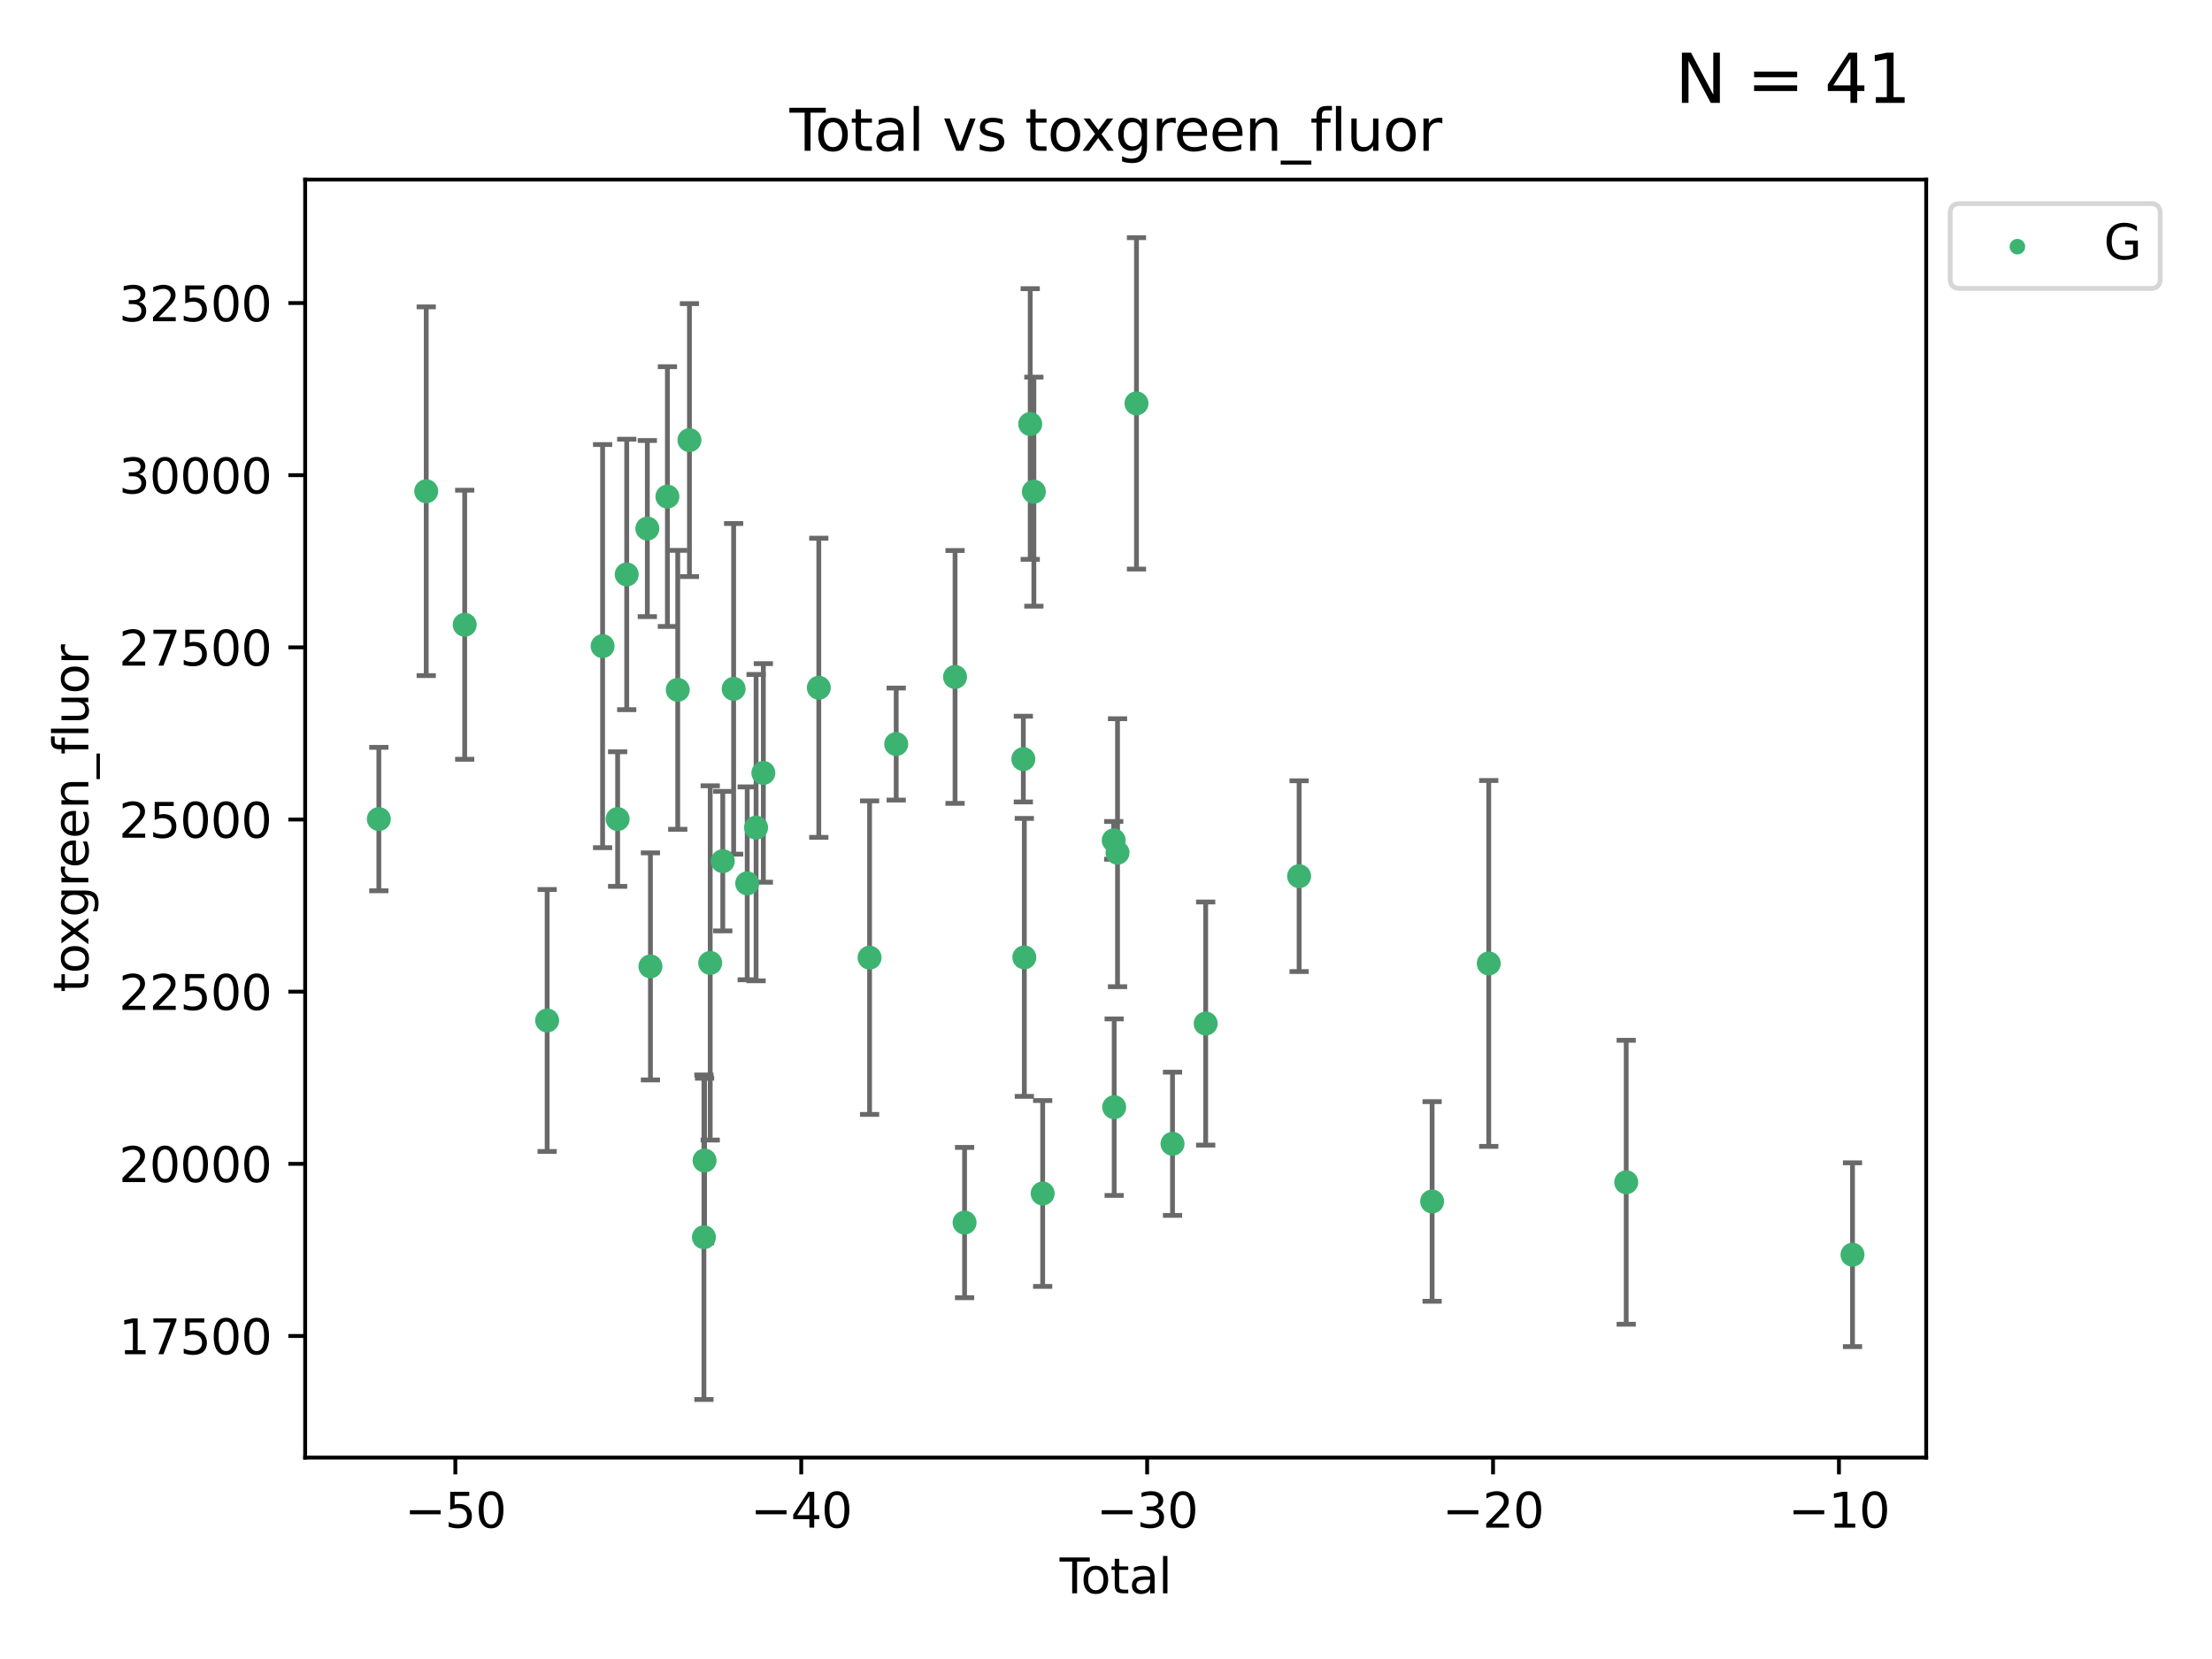 <?xml version="1.0" encoding="utf-8" standalone="no"?>
<!DOCTYPE svg PUBLIC "-//W3C//DTD SVG 1.1//EN"
  "http://www.w3.org/Graphics/SVG/1.1/DTD/svg11.dtd">
<svg xmlns:xlink="http://www.w3.org/1999/xlink" width="460.8pt" height="345.6pt" viewBox="0 0 460.8 345.6" xmlns="http://www.w3.org/2000/svg" version="1.1">
 <defs>
  <style type="text/css">*{stroke-linejoin: round; stroke-linecap: butt}</style>
 </defs>
 <g id="figure_1">
  <g id="patch_1">
   <path d="M 0 345.6 
L 460.8 345.6 
L 460.8 0 
L 0 0 
z
" style="fill: #ffffff"/>
  </g>
  <g id="axes_1">
   <g id="patch_2">
    <path d="M 63.571 303.64 
L 401.26 303.64 
L 401.26 37.411 
L 63.571 37.411 
z
" style="fill: #ffffff"/>
   </g>
   <g id="PathCollection_1">
    <defs>
     <path id="ma848975513" d="M 0 1.118 
C 0.297 1.118 0.581 1 0.791 0.791 
C 1 0.581 1.118 0.297 1.118 0 
C 1.118 -0.297 1 -0.581 0.791 -0.791 
C 0.581 -1 0.297 -1.118 0 -1.118 
C -0.297 -1.118 -0.581 -1 -0.791 -0.791 
C -1 -0.581 -1.118 -0.297 -1.118 0 
C -1.118 0.297 -1 0.581 -0.791 0.791 
C -0.581 1 -0.297 1.118 0 1.118 
z
" style="stroke: #3cb371"/>
    </defs>
    <g clip-path="url(#p98b710761d)">
     <use xlink:href="#ma848975513" x="78.921" y="170.626" style="fill: #3cb371; stroke: #3cb371"/>
     <use xlink:href="#ma848975513" x="88.792" y="102.334" style="fill: #3cb371; stroke: #3cb371"/>
     <use xlink:href="#ma848975513" x="96.805" y="130.144" style="fill: #3cb371; stroke: #3cb371"/>
     <use xlink:href="#ma848975513" x="113.98" y="212.584" style="fill: #3cb371; stroke: #3cb371"/>
     <use xlink:href="#ma848975513" x="125.533" y="134.598" style="fill: #3cb371; stroke: #3cb371"/>
     <use xlink:href="#ma848975513" x="128.664" y="170.625" style="fill: #3cb371; stroke: #3cb371"/>
     <use xlink:href="#ma848975513" x="130.556" y="119.662" style="fill: #3cb371; stroke: #3cb371"/>
     <use xlink:href="#ma848975513" x="134.852" y="110.105" style="fill: #3cb371; stroke: #3cb371"/>
     <use xlink:href="#ma848975513" x="135.497" y="201.315" style="fill: #3cb371; stroke: #3cb371"/>
     <use xlink:href="#ma848975513" x="139.033" y="103.447" style="fill: #3cb371; stroke: #3cb371"/>
     <use xlink:href="#ma848975513" x="141.185" y="143.705" style="fill: #3cb371; stroke: #3cb371"/>
     <use xlink:href="#ma848975513" x="143.623" y="91.682" style="fill: #3cb371; stroke: #3cb371"/>
     <use xlink:href="#ma848975513" x="146.642" y="257.735" style="fill: #3cb371; stroke: #3cb371"/>
     <use xlink:href="#ma848975513" x="146.775" y="241.757" style="fill: #3cb371; stroke: #3cb371"/>
     <use xlink:href="#ma848975513" x="147.95" y="200.596" style="fill: #3cb371; stroke: #3cb371"/>
     <use xlink:href="#ma848975513" x="150.568" y="179.392" style="fill: #3cb371; stroke: #3cb371"/>
     <use xlink:href="#ma848975513" x="152.831" y="143.497" style="fill: #3cb371; stroke: #3cb371"/>
     <use xlink:href="#ma848975513" x="155.655" y="184.014" style="fill: #3cb371; stroke: #3cb371"/>
     <use xlink:href="#ma848975513" x="157.504" y="172.409" style="fill: #3cb371; stroke: #3cb371"/>
     <use xlink:href="#ma848975513" x="159.019" y="161.014" style="fill: #3cb371; stroke: #3cb371"/>
     <use xlink:href="#ma848975513" x="170.572" y="143.273" style="fill: #3cb371; stroke: #3cb371"/>
     <use xlink:href="#ma848975513" x="181.15" y="199.496" style="fill: #3cb371; stroke: #3cb371"/>
     <use xlink:href="#ma848975513" x="186.695" y="154.999" style="fill: #3cb371; stroke: #3cb371"/>
     <use xlink:href="#ma848975513" x="198.955" y="141.021" style="fill: #3cb371; stroke: #3cb371"/>
     <use xlink:href="#ma848975513" x="200.939" y="254.685" style="fill: #3cb371; stroke: #3cb371"/>
     <use xlink:href="#ma848975513" x="213.179" y="158.13" style="fill: #3cb371; stroke: #3cb371"/>
     <use xlink:href="#ma848975513" x="213.387" y="199.44" style="fill: #3cb371; stroke: #3cb371"/>
     <use xlink:href="#ma848975513" x="214.613" y="88.332" style="fill: #3cb371; stroke: #3cb371"/>
     <use xlink:href="#ma848975513" x="215.374" y="102.423" style="fill: #3cb371; stroke: #3cb371"/>
     <use xlink:href="#ma848975513" x="217.208" y="248.624" style="fill: #3cb371; stroke: #3cb371"/>
     <use xlink:href="#ma848975513" x="232.007" y="175.061" style="fill: #3cb371; stroke: #3cb371"/>
     <use xlink:href="#ma848975513" x="232.104" y="230.646" style="fill: #3cb371; stroke: #3cb371"/>
     <use xlink:href="#ma848975513" x="232.802" y="177.637" style="fill: #3cb371; stroke: #3cb371"/>
     <use xlink:href="#ma848975513" x="236.748" y="84.029" style="fill: #3cb371; stroke: #3cb371"/>
     <use xlink:href="#ma848975513" x="244.258" y="238.268" style="fill: #3cb371; stroke: #3cb371"/>
     <use xlink:href="#ma848975513" x="251.167" y="213.226" style="fill: #3cb371; stroke: #3cb371"/>
     <use xlink:href="#ma848975513" x="270.63" y="182.521" style="fill: #3cb371; stroke: #3cb371"/>
     <use xlink:href="#ma848975513" x="298.336" y="250.285" style="fill: #3cb371; stroke: #3cb371"/>
     <use xlink:href="#ma848975513" x="310.132" y="200.704" style="fill: #3cb371; stroke: #3cb371"/>
     <use xlink:href="#ma848975513" x="338.77" y="246.283" style="fill: #3cb371; stroke: #3cb371"/>
     <use xlink:href="#ma848975513" x="385.911" y="261.378" style="fill: #3cb371; stroke: #3cb371"/>
    </g>
   </g>
   <g id="matplotlib.axis_1">
    <g id="xtick_1">
     <g id="line2d_1">
      <defs>
       <path id="m23abf99c82" d="M 0 0 
L 0 3.5 
" style="stroke: #000000; stroke-width: 0.8"/>
      </defs>
      <g>
       <use xlink:href="#m23abf99c82" x="94.856" y="303.64" style="stroke: #000000; stroke-width: 0.8"/>
      </g>
     </g>
     <g id="text_1">
      <!-- −50 -->
      <g transform="translate(84.304 318.238)scale(0.1 -0.1)">
       <defs>
        <path id="DejaVuSans-2212" d="M 678 2272 
L 4684 2272 
L 4684 1741 
L 678 1741 
L 678 2272 
z
" transform="scale(0.016)"/>
        <path id="DejaVuSans-35" d="M 691 4666 
L 3169 4666 
L 3169 4134 
L 1269 4134 
L 1269 2991 
Q 1406 3038 1543 3061 
Q 1681 3084 1819 3084 
Q 2600 3084 3056 2656 
Q 3513 2228 3513 1497 
Q 3513 744 3044 326 
Q 2575 -91 1722 -91 
Q 1428 -91 1123 -41 
Q 819 9 494 109 
L 494 744 
Q 775 591 1075 516 
Q 1375 441 1709 441 
Q 2250 441 2565 725 
Q 2881 1009 2881 1497 
Q 2881 1984 2565 2268 
Q 2250 2553 1709 2553 
Q 1456 2553 1204 2497 
Q 953 2441 691 2322 
L 691 4666 
z
" transform="scale(0.016)"/>
        <path id="DejaVuSans-30" d="M 2034 4250 
Q 1547 4250 1301 3770 
Q 1056 3291 1056 2328 
Q 1056 1369 1301 889 
Q 1547 409 2034 409 
Q 2525 409 2770 889 
Q 3016 1369 3016 2328 
Q 3016 3291 2770 3770 
Q 2525 4250 2034 4250 
z
M 2034 4750 
Q 2819 4750 3233 4129 
Q 3647 3509 3647 2328 
Q 3647 1150 3233 529 
Q 2819 -91 2034 -91 
Q 1250 -91 836 529 
Q 422 1150 422 2328 
Q 422 3509 836 4129 
Q 1250 4750 2034 4750 
z
" transform="scale(0.016)"/>
       </defs>
       <use xlink:href="#DejaVuSans-2212"/>
       <use xlink:href="#DejaVuSans-35" x="83.789"/>
       <use xlink:href="#DejaVuSans-30" x="147.412"/>
      </g>
     </g>
    </g>
    <g id="xtick_2">
     <g id="line2d_2">
      <g>
       <use xlink:href="#m23abf99c82" x="166.914" y="303.64" style="stroke: #000000; stroke-width: 0.8"/>
      </g>
     </g>
     <g id="text_2">
      <!-- −40 -->
      <g transform="translate(156.361 318.238)scale(0.1 -0.1)">
       <defs>
        <path id="DejaVuSans-34" d="M 2419 4116 
L 825 1625 
L 2419 1625 
L 2419 4116 
z
M 2253 4666 
L 3047 4666 
L 3047 1625 
L 3713 1625 
L 3713 1100 
L 3047 1100 
L 3047 0 
L 2419 0 
L 2419 1100 
L 313 1100 
L 313 1709 
L 2253 4666 
z
" transform="scale(0.016)"/>
       </defs>
       <use xlink:href="#DejaVuSans-2212"/>
       <use xlink:href="#DejaVuSans-34" x="83.789"/>
       <use xlink:href="#DejaVuSans-30" x="147.412"/>
      </g>
     </g>
    </g>
    <g id="xtick_3">
     <g id="line2d_3">
      <g>
       <use xlink:href="#m23abf99c82" x="238.971" y="303.64" style="stroke: #000000; stroke-width: 0.8"/>
      </g>
     </g>
     <g id="text_3">
      <!-- −30 -->
      <g transform="translate(228.419 318.238)scale(0.1 -0.1)">
       <defs>
        <path id="DejaVuSans-33" d="M 2597 2516 
Q 3050 2419 3304 2112 
Q 3559 1806 3559 1356 
Q 3559 666 3084 287 
Q 2609 -91 1734 -91 
Q 1441 -91 1130 -33 
Q 819 25 488 141 
L 488 750 
Q 750 597 1062 519 
Q 1375 441 1716 441 
Q 2309 441 2620 675 
Q 2931 909 2931 1356 
Q 2931 1769 2642 2001 
Q 2353 2234 1838 2234 
L 1294 2234 
L 1294 2753 
L 1863 2753 
Q 2328 2753 2575 2939 
Q 2822 3125 2822 3475 
Q 2822 3834 2567 4026 
Q 2313 4219 1838 4219 
Q 1578 4219 1281 4162 
Q 984 4106 628 3988 
L 628 4550 
Q 988 4650 1302 4700 
Q 1616 4750 1894 4750 
Q 2613 4750 3031 4423 
Q 3450 4097 3450 3541 
Q 3450 3153 3228 2886 
Q 3006 2619 2597 2516 
z
" transform="scale(0.016)"/>
       </defs>
       <use xlink:href="#DejaVuSans-2212"/>
       <use xlink:href="#DejaVuSans-33" x="83.789"/>
       <use xlink:href="#DejaVuSans-30" x="147.412"/>
      </g>
     </g>
    </g>
    <g id="xtick_4">
     <g id="line2d_4">
      <g>
       <use xlink:href="#m23abf99c82" x="311.029" y="303.64" style="stroke: #000000; stroke-width: 0.8"/>
      </g>
     </g>
     <g id="text_4">
      <!-- −20 -->
      <g transform="translate(300.476 318.238)scale(0.1 -0.1)">
       <defs>
        <path id="DejaVuSans-32" d="M 1228 531 
L 3431 531 
L 3431 0 
L 469 0 
L 469 531 
Q 828 903 1448 1529 
Q 2069 2156 2228 2338 
Q 2531 2678 2651 2914 
Q 2772 3150 2772 3378 
Q 2772 3750 2511 3984 
Q 2250 4219 1831 4219 
Q 1534 4219 1204 4116 
Q 875 4013 500 3803 
L 500 4441 
Q 881 4594 1212 4672 
Q 1544 4750 1819 4750 
Q 2544 4750 2975 4387 
Q 3406 4025 3406 3419 
Q 3406 3131 3298 2873 
Q 3191 2616 2906 2266 
Q 2828 2175 2409 1742 
Q 1991 1309 1228 531 
z
" transform="scale(0.016)"/>
       </defs>
       <use xlink:href="#DejaVuSans-2212"/>
       <use xlink:href="#DejaVuSans-32" x="83.789"/>
       <use xlink:href="#DejaVuSans-30" x="147.412"/>
      </g>
     </g>
    </g>
    <g id="xtick_5">
     <g id="line2d_5">
      <g>
       <use xlink:href="#m23abf99c82" x="383.086" y="303.64" style="stroke: #000000; stroke-width: 0.8"/>
      </g>
     </g>
     <g id="text_5">
      <!-- −10 -->
      <g transform="translate(372.534 318.238)scale(0.1 -0.1)">
       <defs>
        <path id="DejaVuSans-31" d="M 794 531 
L 1825 531 
L 1825 4091 
L 703 3866 
L 703 4441 
L 1819 4666 
L 2450 4666 
L 2450 531 
L 3481 531 
L 3481 0 
L 794 0 
L 794 531 
z
" transform="scale(0.016)"/>
       </defs>
       <use xlink:href="#DejaVuSans-2212"/>
       <use xlink:href="#DejaVuSans-31" x="83.789"/>
       <use xlink:href="#DejaVuSans-30" x="147.412"/>
      </g>
     </g>
    </g>
    <g id="text_6">
     <!-- Total -->
     <g transform="translate(220.739 331.917)scale(0.1 -0.1)">
      <defs>
       <path id="DejaVuSans-54" d="M -19 4666 
L 3928 4666 
L 3928 4134 
L 2272 4134 
L 2272 0 
L 1638 0 
L 1638 4134 
L -19 4134 
L -19 4666 
z
" transform="scale(0.016)"/>
       <path id="DejaVuSans-6f" d="M 1959 3097 
Q 1497 3097 1228 2736 
Q 959 2375 959 1747 
Q 959 1119 1226 758 
Q 1494 397 1959 397 
Q 2419 397 2687 759 
Q 2956 1122 2956 1747 
Q 2956 2369 2687 2733 
Q 2419 3097 1959 3097 
z
M 1959 3584 
Q 2709 3584 3137 3096 
Q 3566 2609 3566 1747 
Q 3566 888 3137 398 
Q 2709 -91 1959 -91 
Q 1206 -91 779 398 
Q 353 888 353 1747 
Q 353 2609 779 3096 
Q 1206 3584 1959 3584 
z
" transform="scale(0.016)"/>
       <path id="DejaVuSans-74" d="M 1172 4494 
L 1172 3500 
L 2356 3500 
L 2356 3053 
L 1172 3053 
L 1172 1153 
Q 1172 725 1289 603 
Q 1406 481 1766 481 
L 2356 481 
L 2356 0 
L 1766 0 
Q 1100 0 847 248 
Q 594 497 594 1153 
L 594 3053 
L 172 3053 
L 172 3500 
L 594 3500 
L 594 4494 
L 1172 4494 
z
" transform="scale(0.016)"/>
       <path id="DejaVuSans-61" d="M 2194 1759 
Q 1497 1759 1228 1600 
Q 959 1441 959 1056 
Q 959 750 1161 570 
Q 1363 391 1709 391 
Q 2188 391 2477 730 
Q 2766 1069 2766 1631 
L 2766 1759 
L 2194 1759 
z
M 3341 1997 
L 3341 0 
L 2766 0 
L 2766 531 
Q 2569 213 2275 61 
Q 1981 -91 1556 -91 
Q 1019 -91 701 211 
Q 384 513 384 1019 
Q 384 1609 779 1909 
Q 1175 2209 1959 2209 
L 2766 2209 
L 2766 2266 
Q 2766 2663 2505 2880 
Q 2244 3097 1772 3097 
Q 1472 3097 1187 3025 
Q 903 2953 641 2809 
L 641 3341 
Q 956 3463 1253 3523 
Q 1550 3584 1831 3584 
Q 2591 3584 2966 3190 
Q 3341 2797 3341 1997 
z
" transform="scale(0.016)"/>
       <path id="DejaVuSans-6c" d="M 603 4863 
L 1178 4863 
L 1178 0 
L 603 0 
L 603 4863 
z
" transform="scale(0.016)"/>
      </defs>
      <use xlink:href="#DejaVuSans-54"/>
      <use xlink:href="#DejaVuSans-6f" x="44.084"/>
      <use xlink:href="#DejaVuSans-74" x="105.266"/>
      <use xlink:href="#DejaVuSans-61" x="144.475"/>
      <use xlink:href="#DejaVuSans-6c" x="205.754"/>
     </g>
    </g>
   </g>
   <g id="matplotlib.axis_2">
    <g id="ytick_1">
     <g id="line2d_6">
      <defs>
       <path id="m7a29d62f6e" d="M 0 0 
L -3.5 0 
" style="stroke: #000000; stroke-width: 0.8"/>
      </defs>
      <g>
       <use xlink:href="#m7a29d62f6e" x="63.571" y="278.311" style="stroke: #000000; stroke-width: 0.8"/>
      </g>
     </g>
     <g id="text_7">
      <!-- 17500 -->
      <g transform="translate(24.759 282.11)scale(0.1 -0.1)">
       <defs>
        <path id="DejaVuSans-37" d="M 525 4666 
L 3525 4666 
L 3525 4397 
L 1831 0 
L 1172 0 
L 2766 4134 
L 525 4134 
L 525 4666 
z
" transform="scale(0.016)"/>
       </defs>
       <use xlink:href="#DejaVuSans-31"/>
       <use xlink:href="#DejaVuSans-37" x="63.623"/>
       <use xlink:href="#DejaVuSans-35" x="127.246"/>
       <use xlink:href="#DejaVuSans-30" x="190.869"/>
       <use xlink:href="#DejaVuSans-30" x="254.492"/>
      </g>
     </g>
    </g>
    <g id="ytick_2">
     <g id="line2d_7">
      <g>
       <use xlink:href="#m7a29d62f6e" x="63.571" y="242.447" style="stroke: #000000; stroke-width: 0.8"/>
      </g>
     </g>
     <g id="text_8">
      <!-- 20000 -->
      <g transform="translate(24.759 246.246)scale(0.1 -0.1)">
       <use xlink:href="#DejaVuSans-32"/>
       <use xlink:href="#DejaVuSans-30" x="63.623"/>
       <use xlink:href="#DejaVuSans-30" x="127.246"/>
       <use xlink:href="#DejaVuSans-30" x="190.869"/>
       <use xlink:href="#DejaVuSans-30" x="254.492"/>
      </g>
     </g>
    </g>
    <g id="ytick_3">
     <g id="line2d_8">
      <g>
       <use xlink:href="#m7a29d62f6e" x="63.571" y="206.583" style="stroke: #000000; stroke-width: 0.8"/>
      </g>
     </g>
     <g id="text_9">
      <!-- 22500 -->
      <g transform="translate(24.759 210.382)scale(0.1 -0.1)">
       <use xlink:href="#DejaVuSans-32"/>
       <use xlink:href="#DejaVuSans-32" x="63.623"/>
       <use xlink:href="#DejaVuSans-35" x="127.246"/>
       <use xlink:href="#DejaVuSans-30" x="190.869"/>
       <use xlink:href="#DejaVuSans-30" x="254.492"/>
      </g>
     </g>
    </g>
    <g id="ytick_4">
     <g id="line2d_9">
      <g>
       <use xlink:href="#m7a29d62f6e" x="63.571" y="170.719" style="stroke: #000000; stroke-width: 0.8"/>
      </g>
     </g>
     <g id="text_10">
      <!-- 25000 -->
      <g transform="translate(24.759 174.518)scale(0.1 -0.1)">
       <use xlink:href="#DejaVuSans-32"/>
       <use xlink:href="#DejaVuSans-35" x="63.623"/>
       <use xlink:href="#DejaVuSans-30" x="127.246"/>
       <use xlink:href="#DejaVuSans-30" x="190.869"/>
       <use xlink:href="#DejaVuSans-30" x="254.492"/>
      </g>
     </g>
    </g>
    <g id="ytick_5">
     <g id="line2d_10">
      <g>
       <use xlink:href="#m7a29d62f6e" x="63.571" y="134.854" style="stroke: #000000; stroke-width: 0.8"/>
      </g>
     </g>
     <g id="text_11">
      <!-- 27500 -->
      <g transform="translate(24.759 138.654)scale(0.1 -0.1)">
       <use xlink:href="#DejaVuSans-32"/>
       <use xlink:href="#DejaVuSans-37" x="63.623"/>
       <use xlink:href="#DejaVuSans-35" x="127.246"/>
       <use xlink:href="#DejaVuSans-30" x="190.869"/>
       <use xlink:href="#DejaVuSans-30" x="254.492"/>
      </g>
     </g>
    </g>
    <g id="ytick_6">
     <g id="line2d_11">
      <g>
       <use xlink:href="#m7a29d62f6e" x="63.571" y="98.99" style="stroke: #000000; stroke-width: 0.8"/>
      </g>
     </g>
     <g id="text_12">
      <!-- 30000 -->
      <g transform="translate(24.759 102.789)scale(0.1 -0.1)">
       <use xlink:href="#DejaVuSans-33"/>
       <use xlink:href="#DejaVuSans-30" x="63.623"/>
       <use xlink:href="#DejaVuSans-30" x="127.246"/>
       <use xlink:href="#DejaVuSans-30" x="190.869"/>
       <use xlink:href="#DejaVuSans-30" x="254.492"/>
      </g>
     </g>
    </g>
    <g id="ytick_7">
     <g id="line2d_12">
      <g>
       <use xlink:href="#m7a29d62f6e" x="63.571" y="63.126" style="stroke: #000000; stroke-width: 0.8"/>
      </g>
     </g>
     <g id="text_13">
      <!-- 32500 -->
      <g transform="translate(24.759 66.925)scale(0.1 -0.1)">
       <use xlink:href="#DejaVuSans-33"/>
       <use xlink:href="#DejaVuSans-32" x="63.623"/>
       <use xlink:href="#DejaVuSans-35" x="127.246"/>
       <use xlink:href="#DejaVuSans-30" x="190.869"/>
       <use xlink:href="#DejaVuSans-30" x="254.492"/>
      </g>
     </g>
    </g>
    <g id="text_14">
     <!-- toxgreen_fluor -->
     <g transform="translate(18.401 206.72)rotate(-90)scale(0.1 -0.1)">
      <defs>
       <path id="DejaVuSans-78" d="M 3513 3500 
L 2247 1797 
L 3578 0 
L 2900 0 
L 1881 1375 
L 863 0 
L 184 0 
L 1544 1831 
L 300 3500 
L 978 3500 
L 1906 2253 
L 2834 3500 
L 3513 3500 
z
" transform="scale(0.016)"/>
       <path id="DejaVuSans-67" d="M 2906 1791 
Q 2906 2416 2648 2759 
Q 2391 3103 1925 3103 
Q 1463 3103 1205 2759 
Q 947 2416 947 1791 
Q 947 1169 1205 825 
Q 1463 481 1925 481 
Q 2391 481 2648 825 
Q 2906 1169 2906 1791 
z
M 3481 434 
Q 3481 -459 3084 -895 
Q 2688 -1331 1869 -1331 
Q 1566 -1331 1297 -1286 
Q 1028 -1241 775 -1147 
L 775 -588 
Q 1028 -725 1275 -790 
Q 1522 -856 1778 -856 
Q 2344 -856 2625 -561 
Q 2906 -266 2906 331 
L 2906 616 
Q 2728 306 2450 153 
Q 2172 0 1784 0 
Q 1141 0 747 490 
Q 353 981 353 1791 
Q 353 2603 747 3093 
Q 1141 3584 1784 3584 
Q 2172 3584 2450 3431 
Q 2728 3278 2906 2969 
L 2906 3500 
L 3481 3500 
L 3481 434 
z
" transform="scale(0.016)"/>
       <path id="DejaVuSans-72" d="M 2631 2963 
Q 2534 3019 2420 3045 
Q 2306 3072 2169 3072 
Q 1681 3072 1420 2755 
Q 1159 2438 1159 1844 
L 1159 0 
L 581 0 
L 581 3500 
L 1159 3500 
L 1159 2956 
Q 1341 3275 1631 3429 
Q 1922 3584 2338 3584 
Q 2397 3584 2469 3576 
Q 2541 3569 2628 3553 
L 2631 2963 
z
" transform="scale(0.016)"/>
       <path id="DejaVuSans-65" d="M 3597 1894 
L 3597 1613 
L 953 1613 
Q 991 1019 1311 708 
Q 1631 397 2203 397 
Q 2534 397 2845 478 
Q 3156 559 3463 722 
L 3463 178 
Q 3153 47 2828 -22 
Q 2503 -91 2169 -91 
Q 1331 -91 842 396 
Q 353 884 353 1716 
Q 353 2575 817 3079 
Q 1281 3584 2069 3584 
Q 2775 3584 3186 3129 
Q 3597 2675 3597 1894 
z
M 3022 2063 
Q 3016 2534 2758 2815 
Q 2500 3097 2075 3097 
Q 1594 3097 1305 2825 
Q 1016 2553 972 2059 
L 3022 2063 
z
" transform="scale(0.016)"/>
       <path id="DejaVuSans-6e" d="M 3513 2113 
L 3513 0 
L 2938 0 
L 2938 2094 
Q 2938 2591 2744 2837 
Q 2550 3084 2163 3084 
Q 1697 3084 1428 2787 
Q 1159 2491 1159 1978 
L 1159 0 
L 581 0 
L 581 3500 
L 1159 3500 
L 1159 2956 
Q 1366 3272 1645 3428 
Q 1925 3584 2291 3584 
Q 2894 3584 3203 3211 
Q 3513 2838 3513 2113 
z
" transform="scale(0.016)"/>
       <path id="DejaVuSans-5f" d="M 3263 -1063 
L 3263 -1509 
L -63 -1509 
L -63 -1063 
L 3263 -1063 
z
" transform="scale(0.016)"/>
       <path id="DejaVuSans-66" d="M 2375 4863 
L 2375 4384 
L 1825 4384 
Q 1516 4384 1395 4259 
Q 1275 4134 1275 3809 
L 1275 3500 
L 2222 3500 
L 2222 3053 
L 1275 3053 
L 1275 0 
L 697 0 
L 697 3053 
L 147 3053 
L 147 3500 
L 697 3500 
L 697 3744 
Q 697 4328 969 4595 
Q 1241 4863 1831 4863 
L 2375 4863 
z
" transform="scale(0.016)"/>
       <path id="DejaVuSans-75" d="M 544 1381 
L 544 3500 
L 1119 3500 
L 1119 1403 
Q 1119 906 1312 657 
Q 1506 409 1894 409 
Q 2359 409 2629 706 
Q 2900 1003 2900 1516 
L 2900 3500 
L 3475 3500 
L 3475 0 
L 2900 0 
L 2900 538 
Q 2691 219 2414 64 
Q 2138 -91 1772 -91 
Q 1169 -91 856 284 
Q 544 659 544 1381 
z
M 1991 3584 
L 1991 3584 
z
" transform="scale(0.016)"/>
      </defs>
      <use xlink:href="#DejaVuSans-74"/>
      <use xlink:href="#DejaVuSans-6f" x="39.209"/>
      <use xlink:href="#DejaVuSans-78" x="97.266"/>
      <use xlink:href="#DejaVuSans-67" x="156.445"/>
      <use xlink:href="#DejaVuSans-72" x="219.922"/>
      <use xlink:href="#DejaVuSans-65" x="258.785"/>
      <use xlink:href="#DejaVuSans-65" x="320.309"/>
      <use xlink:href="#DejaVuSans-6e" x="381.832"/>
      <use xlink:href="#DejaVuSans-5f" x="445.211"/>
      <use xlink:href="#DejaVuSans-66" x="495.211"/>
      <use xlink:href="#DejaVuSans-6c" x="530.416"/>
      <use xlink:href="#DejaVuSans-75" x="558.199"/>
      <use xlink:href="#DejaVuSans-6f" x="621.578"/>
      <use xlink:href="#DejaVuSans-72" x="682.76"/>
     </g>
    </g>
   </g>
   <g id="LineCollection_1">
    <path d="M 78.921 185.566 
L 78.921 155.685 
" clip-path="url(#p98b710761d)" style="fill: none; stroke: #696969"/>
    <path d="M 88.792 140.738 
L 88.792 63.931 
" clip-path="url(#p98b710761d)" style="fill: none; stroke: #696969"/>
    <path d="M 96.805 158.171 
L 96.805 102.117 
" clip-path="url(#p98b710761d)" style="fill: none; stroke: #696969"/>
    <path d="M 113.98 239.865 
L 113.98 185.303 
" clip-path="url(#p98b710761d)" style="fill: none; stroke: #696969"/>
    <path d="M 125.533 176.587 
L 125.533 92.609 
" clip-path="url(#p98b710761d)" style="fill: none; stroke: #696969"/>
    <path d="M 128.664 184.644 
L 128.664 156.605 
" clip-path="url(#p98b710761d)" style="fill: none; stroke: #696969"/>
    <path d="M 130.556 147.837 
L 130.556 91.488 
" clip-path="url(#p98b710761d)" style="fill: none; stroke: #696969"/>
    <path d="M 134.852 128.45 
L 134.852 91.76 
" clip-path="url(#p98b710761d)" style="fill: none; stroke: #696969"/>
    <path d="M 135.497 224.969 
L 135.497 177.662 
" clip-path="url(#p98b710761d)" style="fill: none; stroke: #696969"/>
    <path d="M 139.033 130.503 
L 139.033 76.391 
" clip-path="url(#p98b710761d)" style="fill: none; stroke: #696969"/>
    <path d="M 141.185 172.758 
L 141.185 114.652 
" clip-path="url(#p98b710761d)" style="fill: none; stroke: #696969"/>
    <path d="M 143.623 120.11 
L 143.623 63.253 
" clip-path="url(#p98b710761d)" style="fill: none; stroke: #696969"/>
    <path d="M 146.642 291.539 
L 146.642 223.931 
" clip-path="url(#p98b710761d)" style="fill: none; stroke: #696969"/>
    <path d="M 146.775 258.896 
L 146.775 224.617 
" clip-path="url(#p98b710761d)" style="fill: none; stroke: #696969"/>
    <path d="M 147.95 237.494 
L 147.95 163.698 
" clip-path="url(#p98b710761d)" style="fill: none; stroke: #696969"/>
    <path d="M 150.568 193.919 
L 150.568 164.864 
" clip-path="url(#p98b710761d)" style="fill: none; stroke: #696969"/>
    <path d="M 152.831 177.934 
L 152.831 109.06 
" clip-path="url(#p98b710761d)" style="fill: none; stroke: #696969"/>
    <path d="M 155.655 204.105 
L 155.655 163.924 
" clip-path="url(#p98b710761d)" style="fill: none; stroke: #696969"/>
    <path d="M 157.504 204.318 
L 157.504 140.5 
" clip-path="url(#p98b710761d)" style="fill: none; stroke: #696969"/>
    <path d="M 159.019 183.78 
L 159.019 138.248 
" clip-path="url(#p98b710761d)" style="fill: none; stroke: #696969"/>
    <path d="M 170.572 174.432 
L 170.572 112.115 
" clip-path="url(#p98b710761d)" style="fill: none; stroke: #696969"/>
    <path d="M 181.15 232.15 
L 181.15 166.842 
" clip-path="url(#p98b710761d)" style="fill: none; stroke: #696969"/>
    <path d="M 186.695 166.666 
L 186.695 143.332 
" clip-path="url(#p98b710761d)" style="fill: none; stroke: #696969"/>
    <path d="M 198.955 167.359 
L 198.955 114.683 
" clip-path="url(#p98b710761d)" style="fill: none; stroke: #696969"/>
    <path d="M 200.939 270.345 
L 200.939 239.025 
" clip-path="url(#p98b710761d)" style="fill: none; stroke: #696969"/>
    <path d="M 213.179 167.063 
L 213.179 149.198 
" clip-path="url(#p98b710761d)" style="fill: none; stroke: #696969"/>
    <path d="M 213.387 228.389 
L 213.387 170.491 
" clip-path="url(#p98b710761d)" style="fill: none; stroke: #696969"/>
    <path d="M 214.613 116.525 
L 214.613 60.139 
" clip-path="url(#p98b710761d)" style="fill: none; stroke: #696969"/>
    <path d="M 215.374 126.28 
L 215.374 78.565 
" clip-path="url(#p98b710761d)" style="fill: none; stroke: #696969"/>
    <path d="M 217.208 267.982 
L 217.208 229.267 
" clip-path="url(#p98b710761d)" style="fill: none; stroke: #696969"/>
    <path d="M 232.007 178.996 
L 232.007 171.126 
" clip-path="url(#p98b710761d)" style="fill: none; stroke: #696969"/>
    <path d="M 232.104 249.035 
L 232.104 212.257 
" clip-path="url(#p98b710761d)" style="fill: none; stroke: #696969"/>
    <path d="M 232.802 205.546 
L 232.802 149.727 
" clip-path="url(#p98b710761d)" style="fill: none; stroke: #696969"/>
    <path d="M 236.748 118.545 
L 236.748 49.513 
" clip-path="url(#p98b710761d)" style="fill: none; stroke: #696969"/>
    <path d="M 244.258 253.186 
L 244.258 223.349 
" clip-path="url(#p98b710761d)" style="fill: none; stroke: #696969"/>
    <path d="M 251.167 238.548 
L 251.167 187.903 
" clip-path="url(#p98b710761d)" style="fill: none; stroke: #696969"/>
    <path d="M 270.63 202.391 
L 270.63 162.65 
" clip-path="url(#p98b710761d)" style="fill: none; stroke: #696969"/>
    <path d="M 298.336 271.079 
L 298.336 229.491 
" clip-path="url(#p98b710761d)" style="fill: none; stroke: #696969"/>
    <path d="M 310.132 238.813 
L 310.132 162.594 
" clip-path="url(#p98b710761d)" style="fill: none; stroke: #696969"/>
    <path d="M 338.77 275.856 
L 338.77 216.711 
" clip-path="url(#p98b710761d)" style="fill: none; stroke: #696969"/>
    <path d="M 385.911 280.522 
L 385.911 242.234 
" clip-path="url(#p98b710761d)" style="fill: none; stroke: #696969"/>
   </g>
   <g id="line2d_13">
    <defs>
     <path id="m8e312f0e4a" d="M 2 0 
L -2 -0 
" style="stroke: #696969"/>
    </defs>
    <g clip-path="url(#p98b710761d)">
     <use xlink:href="#m8e312f0e4a" x="78.921" y="185.566" style="fill: #696969; stroke: #696969"/>
     <use xlink:href="#m8e312f0e4a" x="88.792" y="140.738" style="fill: #696969; stroke: #696969"/>
     <use xlink:href="#m8e312f0e4a" x="96.805" y="158.171" style="fill: #696969; stroke: #696969"/>
     <use xlink:href="#m8e312f0e4a" x="113.98" y="239.865" style="fill: #696969; stroke: #696969"/>
     <use xlink:href="#m8e312f0e4a" x="125.533" y="176.587" style="fill: #696969; stroke: #696969"/>
     <use xlink:href="#m8e312f0e4a" x="128.664" y="184.644" style="fill: #696969; stroke: #696969"/>
     <use xlink:href="#m8e312f0e4a" x="130.556" y="147.837" style="fill: #696969; stroke: #696969"/>
     <use xlink:href="#m8e312f0e4a" x="134.852" y="128.45" style="fill: #696969; stroke: #696969"/>
     <use xlink:href="#m8e312f0e4a" x="135.497" y="224.969" style="fill: #696969; stroke: #696969"/>
     <use xlink:href="#m8e312f0e4a" x="139.033" y="130.503" style="fill: #696969; stroke: #696969"/>
     <use xlink:href="#m8e312f0e4a" x="141.185" y="172.758" style="fill: #696969; stroke: #696969"/>
     <use xlink:href="#m8e312f0e4a" x="143.623" y="120.11" style="fill: #696969; stroke: #696969"/>
     <use xlink:href="#m8e312f0e4a" x="146.642" y="291.539" style="fill: #696969; stroke: #696969"/>
     <use xlink:href="#m8e312f0e4a" x="146.775" y="258.896" style="fill: #696969; stroke: #696969"/>
     <use xlink:href="#m8e312f0e4a" x="147.95" y="237.494" style="fill: #696969; stroke: #696969"/>
     <use xlink:href="#m8e312f0e4a" x="150.568" y="193.919" style="fill: #696969; stroke: #696969"/>
     <use xlink:href="#m8e312f0e4a" x="152.831" y="177.934" style="fill: #696969; stroke: #696969"/>
     <use xlink:href="#m8e312f0e4a" x="155.655" y="204.105" style="fill: #696969; stroke: #696969"/>
     <use xlink:href="#m8e312f0e4a" x="157.504" y="204.318" style="fill: #696969; stroke: #696969"/>
     <use xlink:href="#m8e312f0e4a" x="159.019" y="183.78" style="fill: #696969; stroke: #696969"/>
     <use xlink:href="#m8e312f0e4a" x="170.572" y="174.432" style="fill: #696969; stroke: #696969"/>
     <use xlink:href="#m8e312f0e4a" x="181.15" y="232.15" style="fill: #696969; stroke: #696969"/>
     <use xlink:href="#m8e312f0e4a" x="186.695" y="166.666" style="fill: #696969; stroke: #696969"/>
     <use xlink:href="#m8e312f0e4a" x="198.955" y="167.359" style="fill: #696969; stroke: #696969"/>
     <use xlink:href="#m8e312f0e4a" x="200.939" y="270.345" style="fill: #696969; stroke: #696969"/>
     <use xlink:href="#m8e312f0e4a" x="213.179" y="167.063" style="fill: #696969; stroke: #696969"/>
     <use xlink:href="#m8e312f0e4a" x="213.387" y="228.389" style="fill: #696969; stroke: #696969"/>
     <use xlink:href="#m8e312f0e4a" x="214.613" y="116.525" style="fill: #696969; stroke: #696969"/>
     <use xlink:href="#m8e312f0e4a" x="215.374" y="126.28" style="fill: #696969; stroke: #696969"/>
     <use xlink:href="#m8e312f0e4a" x="217.208" y="267.982" style="fill: #696969; stroke: #696969"/>
     <use xlink:href="#m8e312f0e4a" x="232.007" y="178.996" style="fill: #696969; stroke: #696969"/>
     <use xlink:href="#m8e312f0e4a" x="232.104" y="249.035" style="fill: #696969; stroke: #696969"/>
     <use xlink:href="#m8e312f0e4a" x="232.802" y="205.546" style="fill: #696969; stroke: #696969"/>
     <use xlink:href="#m8e312f0e4a" x="236.748" y="118.545" style="fill: #696969; stroke: #696969"/>
     <use xlink:href="#m8e312f0e4a" x="244.258" y="253.186" style="fill: #696969; stroke: #696969"/>
     <use xlink:href="#m8e312f0e4a" x="251.167" y="238.548" style="fill: #696969; stroke: #696969"/>
     <use xlink:href="#m8e312f0e4a" x="270.63" y="202.391" style="fill: #696969; stroke: #696969"/>
     <use xlink:href="#m8e312f0e4a" x="298.336" y="271.079" style="fill: #696969; stroke: #696969"/>
     <use xlink:href="#m8e312f0e4a" x="310.132" y="238.813" style="fill: #696969; stroke: #696969"/>
     <use xlink:href="#m8e312f0e4a" x="338.77" y="275.856" style="fill: #696969; stroke: #696969"/>
     <use xlink:href="#m8e312f0e4a" x="385.911" y="280.522" style="fill: #696969; stroke: #696969"/>
    </g>
   </g>
   <g id="line2d_14">
    <g clip-path="url(#p98b710761d)">
     <use xlink:href="#m8e312f0e4a" x="78.921" y="155.685" style="fill: #696969; stroke: #696969"/>
     <use xlink:href="#m8e312f0e4a" x="88.792" y="63.931" style="fill: #696969; stroke: #696969"/>
     <use xlink:href="#m8e312f0e4a" x="96.805" y="102.117" style="fill: #696969; stroke: #696969"/>
     <use xlink:href="#m8e312f0e4a" x="113.98" y="185.303" style="fill: #696969; stroke: #696969"/>
     <use xlink:href="#m8e312f0e4a" x="125.533" y="92.609" style="fill: #696969; stroke: #696969"/>
     <use xlink:href="#m8e312f0e4a" x="128.664" y="156.605" style="fill: #696969; stroke: #696969"/>
     <use xlink:href="#m8e312f0e4a" x="130.556" y="91.488" style="fill: #696969; stroke: #696969"/>
     <use xlink:href="#m8e312f0e4a" x="134.852" y="91.76" style="fill: #696969; stroke: #696969"/>
     <use xlink:href="#m8e312f0e4a" x="135.497" y="177.662" style="fill: #696969; stroke: #696969"/>
     <use xlink:href="#m8e312f0e4a" x="139.033" y="76.391" style="fill: #696969; stroke: #696969"/>
     <use xlink:href="#m8e312f0e4a" x="141.185" y="114.652" style="fill: #696969; stroke: #696969"/>
     <use xlink:href="#m8e312f0e4a" x="143.623" y="63.253" style="fill: #696969; stroke: #696969"/>
     <use xlink:href="#m8e312f0e4a" x="146.642" y="223.931" style="fill: #696969; stroke: #696969"/>
     <use xlink:href="#m8e312f0e4a" x="146.775" y="224.617" style="fill: #696969; stroke: #696969"/>
     <use xlink:href="#m8e312f0e4a" x="147.95" y="163.698" style="fill: #696969; stroke: #696969"/>
     <use xlink:href="#m8e312f0e4a" x="150.568" y="164.864" style="fill: #696969; stroke: #696969"/>
     <use xlink:href="#m8e312f0e4a" x="152.831" y="109.06" style="fill: #696969; stroke: #696969"/>
     <use xlink:href="#m8e312f0e4a" x="155.655" y="163.924" style="fill: #696969; stroke: #696969"/>
     <use xlink:href="#m8e312f0e4a" x="157.504" y="140.5" style="fill: #696969; stroke: #696969"/>
     <use xlink:href="#m8e312f0e4a" x="159.019" y="138.248" style="fill: #696969; stroke: #696969"/>
     <use xlink:href="#m8e312f0e4a" x="170.572" y="112.115" style="fill: #696969; stroke: #696969"/>
     <use xlink:href="#m8e312f0e4a" x="181.15" y="166.842" style="fill: #696969; stroke: #696969"/>
     <use xlink:href="#m8e312f0e4a" x="186.695" y="143.332" style="fill: #696969; stroke: #696969"/>
     <use xlink:href="#m8e312f0e4a" x="198.955" y="114.683" style="fill: #696969; stroke: #696969"/>
     <use xlink:href="#m8e312f0e4a" x="200.939" y="239.025" style="fill: #696969; stroke: #696969"/>
     <use xlink:href="#m8e312f0e4a" x="213.179" y="149.198" style="fill: #696969; stroke: #696969"/>
     <use xlink:href="#m8e312f0e4a" x="213.387" y="170.491" style="fill: #696969; stroke: #696969"/>
     <use xlink:href="#m8e312f0e4a" x="214.613" y="60.139" style="fill: #696969; stroke: #696969"/>
     <use xlink:href="#m8e312f0e4a" x="215.374" y="78.565" style="fill: #696969; stroke: #696969"/>
     <use xlink:href="#m8e312f0e4a" x="217.208" y="229.267" style="fill: #696969; stroke: #696969"/>
     <use xlink:href="#m8e312f0e4a" x="232.007" y="171.126" style="fill: #696969; stroke: #696969"/>
     <use xlink:href="#m8e312f0e4a" x="232.104" y="212.257" style="fill: #696969; stroke: #696969"/>
     <use xlink:href="#m8e312f0e4a" x="232.802" y="149.727" style="fill: #696969; stroke: #696969"/>
     <use xlink:href="#m8e312f0e4a" x="236.748" y="49.513" style="fill: #696969; stroke: #696969"/>
     <use xlink:href="#m8e312f0e4a" x="244.258" y="223.349" style="fill: #696969; stroke: #696969"/>
     <use xlink:href="#m8e312f0e4a" x="251.167" y="187.903" style="fill: #696969; stroke: #696969"/>
     <use xlink:href="#m8e312f0e4a" x="270.63" y="162.65" style="fill: #696969; stroke: #696969"/>
     <use xlink:href="#m8e312f0e4a" x="298.336" y="229.491" style="fill: #696969; stroke: #696969"/>
     <use xlink:href="#m8e312f0e4a" x="310.132" y="162.594" style="fill: #696969; stroke: #696969"/>
     <use xlink:href="#m8e312f0e4a" x="338.77" y="216.711" style="fill: #696969; stroke: #696969"/>
     <use xlink:href="#m8e312f0e4a" x="385.911" y="242.234" style="fill: #696969; stroke: #696969"/>
    </g>
   </g>
   <g id="line2d_15">
    <defs>
     <path id="mebba0253d7" d="M 0 2 
C 0.53 2 1.039 1.789 1.414 1.414 
C 1.789 1.039 2 0.53 2 0 
C 2 -0.53 1.789 -1.039 1.414 -1.414 
C 1.039 -1.789 0.53 -2 0 -2 
C -0.53 -2 -1.039 -1.789 -1.414 -1.414 
C -1.789 -1.039 -2 -0.53 -2 0 
C -2 0.53 -1.789 1.039 -1.414 1.414 
C -1.039 1.789 -0.53 2 0 2 
z
" style="stroke: #3cb371"/>
    </defs>
    <g clip-path="url(#p98b710761d)">
     <use xlink:href="#mebba0253d7" x="78.921" y="170.626" style="fill: #3cb371; stroke: #3cb371"/>
     <use xlink:href="#mebba0253d7" x="88.792" y="102.334" style="fill: #3cb371; stroke: #3cb371"/>
     <use xlink:href="#mebba0253d7" x="96.805" y="130.144" style="fill: #3cb371; stroke: #3cb371"/>
     <use xlink:href="#mebba0253d7" x="113.98" y="212.584" style="fill: #3cb371; stroke: #3cb371"/>
     <use xlink:href="#mebba0253d7" x="125.533" y="134.598" style="fill: #3cb371; stroke: #3cb371"/>
     <use xlink:href="#mebba0253d7" x="128.664" y="170.625" style="fill: #3cb371; stroke: #3cb371"/>
     <use xlink:href="#mebba0253d7" x="130.556" y="119.662" style="fill: #3cb371; stroke: #3cb371"/>
     <use xlink:href="#mebba0253d7" x="134.852" y="110.105" style="fill: #3cb371; stroke: #3cb371"/>
     <use xlink:href="#mebba0253d7" x="135.497" y="201.315" style="fill: #3cb371; stroke: #3cb371"/>
     <use xlink:href="#mebba0253d7" x="139.033" y="103.447" style="fill: #3cb371; stroke: #3cb371"/>
     <use xlink:href="#mebba0253d7" x="141.185" y="143.705" style="fill: #3cb371; stroke: #3cb371"/>
     <use xlink:href="#mebba0253d7" x="143.623" y="91.682" style="fill: #3cb371; stroke: #3cb371"/>
     <use xlink:href="#mebba0253d7" x="146.642" y="257.735" style="fill: #3cb371; stroke: #3cb371"/>
     <use xlink:href="#mebba0253d7" x="146.775" y="241.757" style="fill: #3cb371; stroke: #3cb371"/>
     <use xlink:href="#mebba0253d7" x="147.95" y="200.596" style="fill: #3cb371; stroke: #3cb371"/>
     <use xlink:href="#mebba0253d7" x="150.568" y="179.392" style="fill: #3cb371; stroke: #3cb371"/>
     <use xlink:href="#mebba0253d7" x="152.831" y="143.497" style="fill: #3cb371; stroke: #3cb371"/>
     <use xlink:href="#mebba0253d7" x="155.655" y="184.014" style="fill: #3cb371; stroke: #3cb371"/>
     <use xlink:href="#mebba0253d7" x="157.504" y="172.409" style="fill: #3cb371; stroke: #3cb371"/>
     <use xlink:href="#mebba0253d7" x="159.019" y="161.014" style="fill: #3cb371; stroke: #3cb371"/>
     <use xlink:href="#mebba0253d7" x="170.572" y="143.273" style="fill: #3cb371; stroke: #3cb371"/>
     <use xlink:href="#mebba0253d7" x="181.15" y="199.496" style="fill: #3cb371; stroke: #3cb371"/>
     <use xlink:href="#mebba0253d7" x="186.695" y="154.999" style="fill: #3cb371; stroke: #3cb371"/>
     <use xlink:href="#mebba0253d7" x="198.955" y="141.021" style="fill: #3cb371; stroke: #3cb371"/>
     <use xlink:href="#mebba0253d7" x="200.939" y="254.685" style="fill: #3cb371; stroke: #3cb371"/>
     <use xlink:href="#mebba0253d7" x="213.179" y="158.13" style="fill: #3cb371; stroke: #3cb371"/>
     <use xlink:href="#mebba0253d7" x="213.387" y="199.44" style="fill: #3cb371; stroke: #3cb371"/>
     <use xlink:href="#mebba0253d7" x="214.613" y="88.332" style="fill: #3cb371; stroke: #3cb371"/>
     <use xlink:href="#mebba0253d7" x="215.374" y="102.423" style="fill: #3cb371; stroke: #3cb371"/>
     <use xlink:href="#mebba0253d7" x="217.208" y="248.624" style="fill: #3cb371; stroke: #3cb371"/>
     <use xlink:href="#mebba0253d7" x="232.007" y="175.061" style="fill: #3cb371; stroke: #3cb371"/>
     <use xlink:href="#mebba0253d7" x="232.104" y="230.646" style="fill: #3cb371; stroke: #3cb371"/>
     <use xlink:href="#mebba0253d7" x="232.802" y="177.637" style="fill: #3cb371; stroke: #3cb371"/>
     <use xlink:href="#mebba0253d7" x="236.748" y="84.029" style="fill: #3cb371; stroke: #3cb371"/>
     <use xlink:href="#mebba0253d7" x="244.258" y="238.268" style="fill: #3cb371; stroke: #3cb371"/>
     <use xlink:href="#mebba0253d7" x="251.167" y="213.226" style="fill: #3cb371; stroke: #3cb371"/>
     <use xlink:href="#mebba0253d7" x="270.63" y="182.521" style="fill: #3cb371; stroke: #3cb371"/>
     <use xlink:href="#mebba0253d7" x="298.336" y="250.285" style="fill: #3cb371; stroke: #3cb371"/>
     <use xlink:href="#mebba0253d7" x="310.132" y="200.704" style="fill: #3cb371; stroke: #3cb371"/>
     <use xlink:href="#mebba0253d7" x="338.77" y="246.283" style="fill: #3cb371; stroke: #3cb371"/>
     <use xlink:href="#mebba0253d7" x="385.911" y="261.378" style="fill: #3cb371; stroke: #3cb371"/>
    </g>
   </g>
   <g id="patch_3">
    <path d="M 63.571 303.64 
L 63.571 37.411 
" style="fill: none; stroke: #000000; stroke-width: 0.8; stroke-linejoin: miter; stroke-linecap: square"/>
   </g>
   <g id="patch_4">
    <path d="M 401.26 303.64 
L 401.26 37.411 
" style="fill: none; stroke: #000000; stroke-width: 0.8; stroke-linejoin: miter; stroke-linecap: square"/>
   </g>
   <g id="patch_5">
    <path d="M 63.571 303.64 
L 401.26 303.64 
" style="fill: none; stroke: #000000; stroke-width: 0.8; stroke-linejoin: miter; stroke-linecap: square"/>
   </g>
   <g id="patch_6">
    <path d="M 63.571 37.411 
L 401.26 37.411 
" style="fill: none; stroke: #000000; stroke-width: 0.8; stroke-linejoin: miter; stroke-linecap: square"/>
   </g>
   <g id="text_15">
    <!-- N = 41 -->
    <g transform="translate(348.964 21.426)scale(0.14 -0.14)">
     <defs>
      <path id="DejaVuSans-4e" d="M 628 4666 
L 1478 4666 
L 3547 763 
L 3547 4666 
L 4159 4666 
L 4159 0 
L 3309 0 
L 1241 3903 
L 1241 0 
L 628 0 
L 628 4666 
z
" transform="scale(0.016)"/>
      <path id="DejaVuSans-20" transform="scale(0.016)"/>
      <path id="DejaVuSans-3d" d="M 678 2906 
L 4684 2906 
L 4684 2381 
L 678 2381 
L 678 2906 
z
M 678 1631 
L 4684 1631 
L 4684 1100 
L 678 1100 
L 678 1631 
z
" transform="scale(0.016)"/>
     </defs>
     <use xlink:href="#DejaVuSans-4e"/>
     <use xlink:href="#DejaVuSans-20" x="74.805"/>
     <use xlink:href="#DejaVuSans-3d" x="106.592"/>
     <use xlink:href="#DejaVuSans-20" x="190.381"/>
     <use xlink:href="#DejaVuSans-34" x="222.168"/>
     <use xlink:href="#DejaVuSans-31" x="285.791"/>
    </g>
   </g>
   <g id="text_16">
    <!-- Total vs toxgreen_fluor -->
    <g transform="translate(164.48 31.411)scale(0.12 -0.12)">
     <defs>
      <path id="DejaVuSans-76" d="M 191 3500 
L 800 3500 
L 1894 563 
L 2988 3500 
L 3597 3500 
L 2284 0 
L 1503 0 
L 191 3500 
z
" transform="scale(0.016)"/>
      <path id="DejaVuSans-73" d="M 2834 3397 
L 2834 2853 
Q 2591 2978 2328 3040 
Q 2066 3103 1784 3103 
Q 1356 3103 1142 2972 
Q 928 2841 928 2578 
Q 928 2378 1081 2264 
Q 1234 2150 1697 2047 
L 1894 2003 
Q 2506 1872 2764 1633 
Q 3022 1394 3022 966 
Q 3022 478 2636 193 
Q 2250 -91 1575 -91 
Q 1294 -91 989 -36 
Q 684 19 347 128 
L 347 722 
Q 666 556 975 473 
Q 1284 391 1588 391 
Q 1994 391 2212 530 
Q 2431 669 2431 922 
Q 2431 1156 2273 1281 
Q 2116 1406 1581 1522 
L 1381 1569 
Q 847 1681 609 1914 
Q 372 2147 372 2553 
Q 372 3047 722 3315 
Q 1072 3584 1716 3584 
Q 2034 3584 2315 3537 
Q 2597 3491 2834 3397 
z
" transform="scale(0.016)"/>
     </defs>
     <use xlink:href="#DejaVuSans-54"/>
     <use xlink:href="#DejaVuSans-6f" x="44.084"/>
     <use xlink:href="#DejaVuSans-74" x="105.266"/>
     <use xlink:href="#DejaVuSans-61" x="144.475"/>
     <use xlink:href="#DejaVuSans-6c" x="205.754"/>
     <use xlink:href="#DejaVuSans-20" x="233.537"/>
     <use xlink:href="#DejaVuSans-76" x="265.324"/>
     <use xlink:href="#DejaVuSans-73" x="324.504"/>
     <use xlink:href="#DejaVuSans-20" x="376.604"/>
     <use xlink:href="#DejaVuSans-74" x="408.391"/>
     <use xlink:href="#DejaVuSans-6f" x="447.6"/>
     <use xlink:href="#DejaVuSans-78" x="505.656"/>
     <use xlink:href="#DejaVuSans-67" x="564.836"/>
     <use xlink:href="#DejaVuSans-72" x="628.312"/>
     <use xlink:href="#DejaVuSans-65" x="667.176"/>
     <use xlink:href="#DejaVuSans-65" x="728.699"/>
     <use xlink:href="#DejaVuSans-6e" x="790.223"/>
     <use xlink:href="#DejaVuSans-5f" x="853.602"/>
     <use xlink:href="#DejaVuSans-66" x="903.602"/>
     <use xlink:href="#DejaVuSans-6c" x="938.807"/>
     <use xlink:href="#DejaVuSans-75" x="966.59"/>
     <use xlink:href="#DejaVuSans-6f" x="1029.969"/>
     <use xlink:href="#DejaVuSans-72" x="1091.15"/>
    </g>
   </g>
   <g id="legend_1">
    <g id="patch_7">
     <path d="M 408.26 60.089 
L 448.008 60.089 
Q 450.008 60.089 450.008 58.089 
L 450.008 44.411 
Q 450.008 42.411 448.008 42.411 
L 408.26 42.411 
Q 406.26 42.411 406.26 44.411 
L 406.26 58.089 
Q 406.26 60.089 408.26 60.089 
z
" style="fill: #ffffff; opacity: 0.8; stroke: #cccccc; stroke-linejoin: miter"/>
    </g>
    <g id="PathCollection_2">
     <g>
      <use xlink:href="#ma848975513" x="420.26" y="51.385" style="fill: #3cb371; stroke: #3cb371"/>
     </g>
    </g>
    <g id="text_17">
     <!-- G -->
     <g transform="translate(438.26 54.01)scale(0.1 -0.1)">
      <defs>
       <path id="DejaVuSans-47" d="M 3809 666 
L 3809 1919 
L 2778 1919 
L 2778 2438 
L 4434 2438 
L 4434 434 
Q 4069 175 3628 42 
Q 3188 -91 2688 -91 
Q 1594 -91 976 548 
Q 359 1188 359 2328 
Q 359 3472 976 4111 
Q 1594 4750 2688 4750 
Q 3144 4750 3555 4637 
Q 3966 4525 4313 4306 
L 4313 3634 
Q 3963 3931 3569 4081 
Q 3175 4231 2741 4231 
Q 1884 4231 1454 3753 
Q 1025 3275 1025 2328 
Q 1025 1384 1454 906 
Q 1884 428 2741 428 
Q 3075 428 3337 486 
Q 3600 544 3809 666 
z
" transform="scale(0.016)"/>
      </defs>
      <use xlink:href="#DejaVuSans-47"/>
     </g>
    </g>
   </g>
  </g>
 </g>
 <defs>
  <clipPath id="p98b710761d">
   <rect x="63.571" y="37.411" width="337.689" height="266.229"/>
  </clipPath>
 </defs>
</svg>
